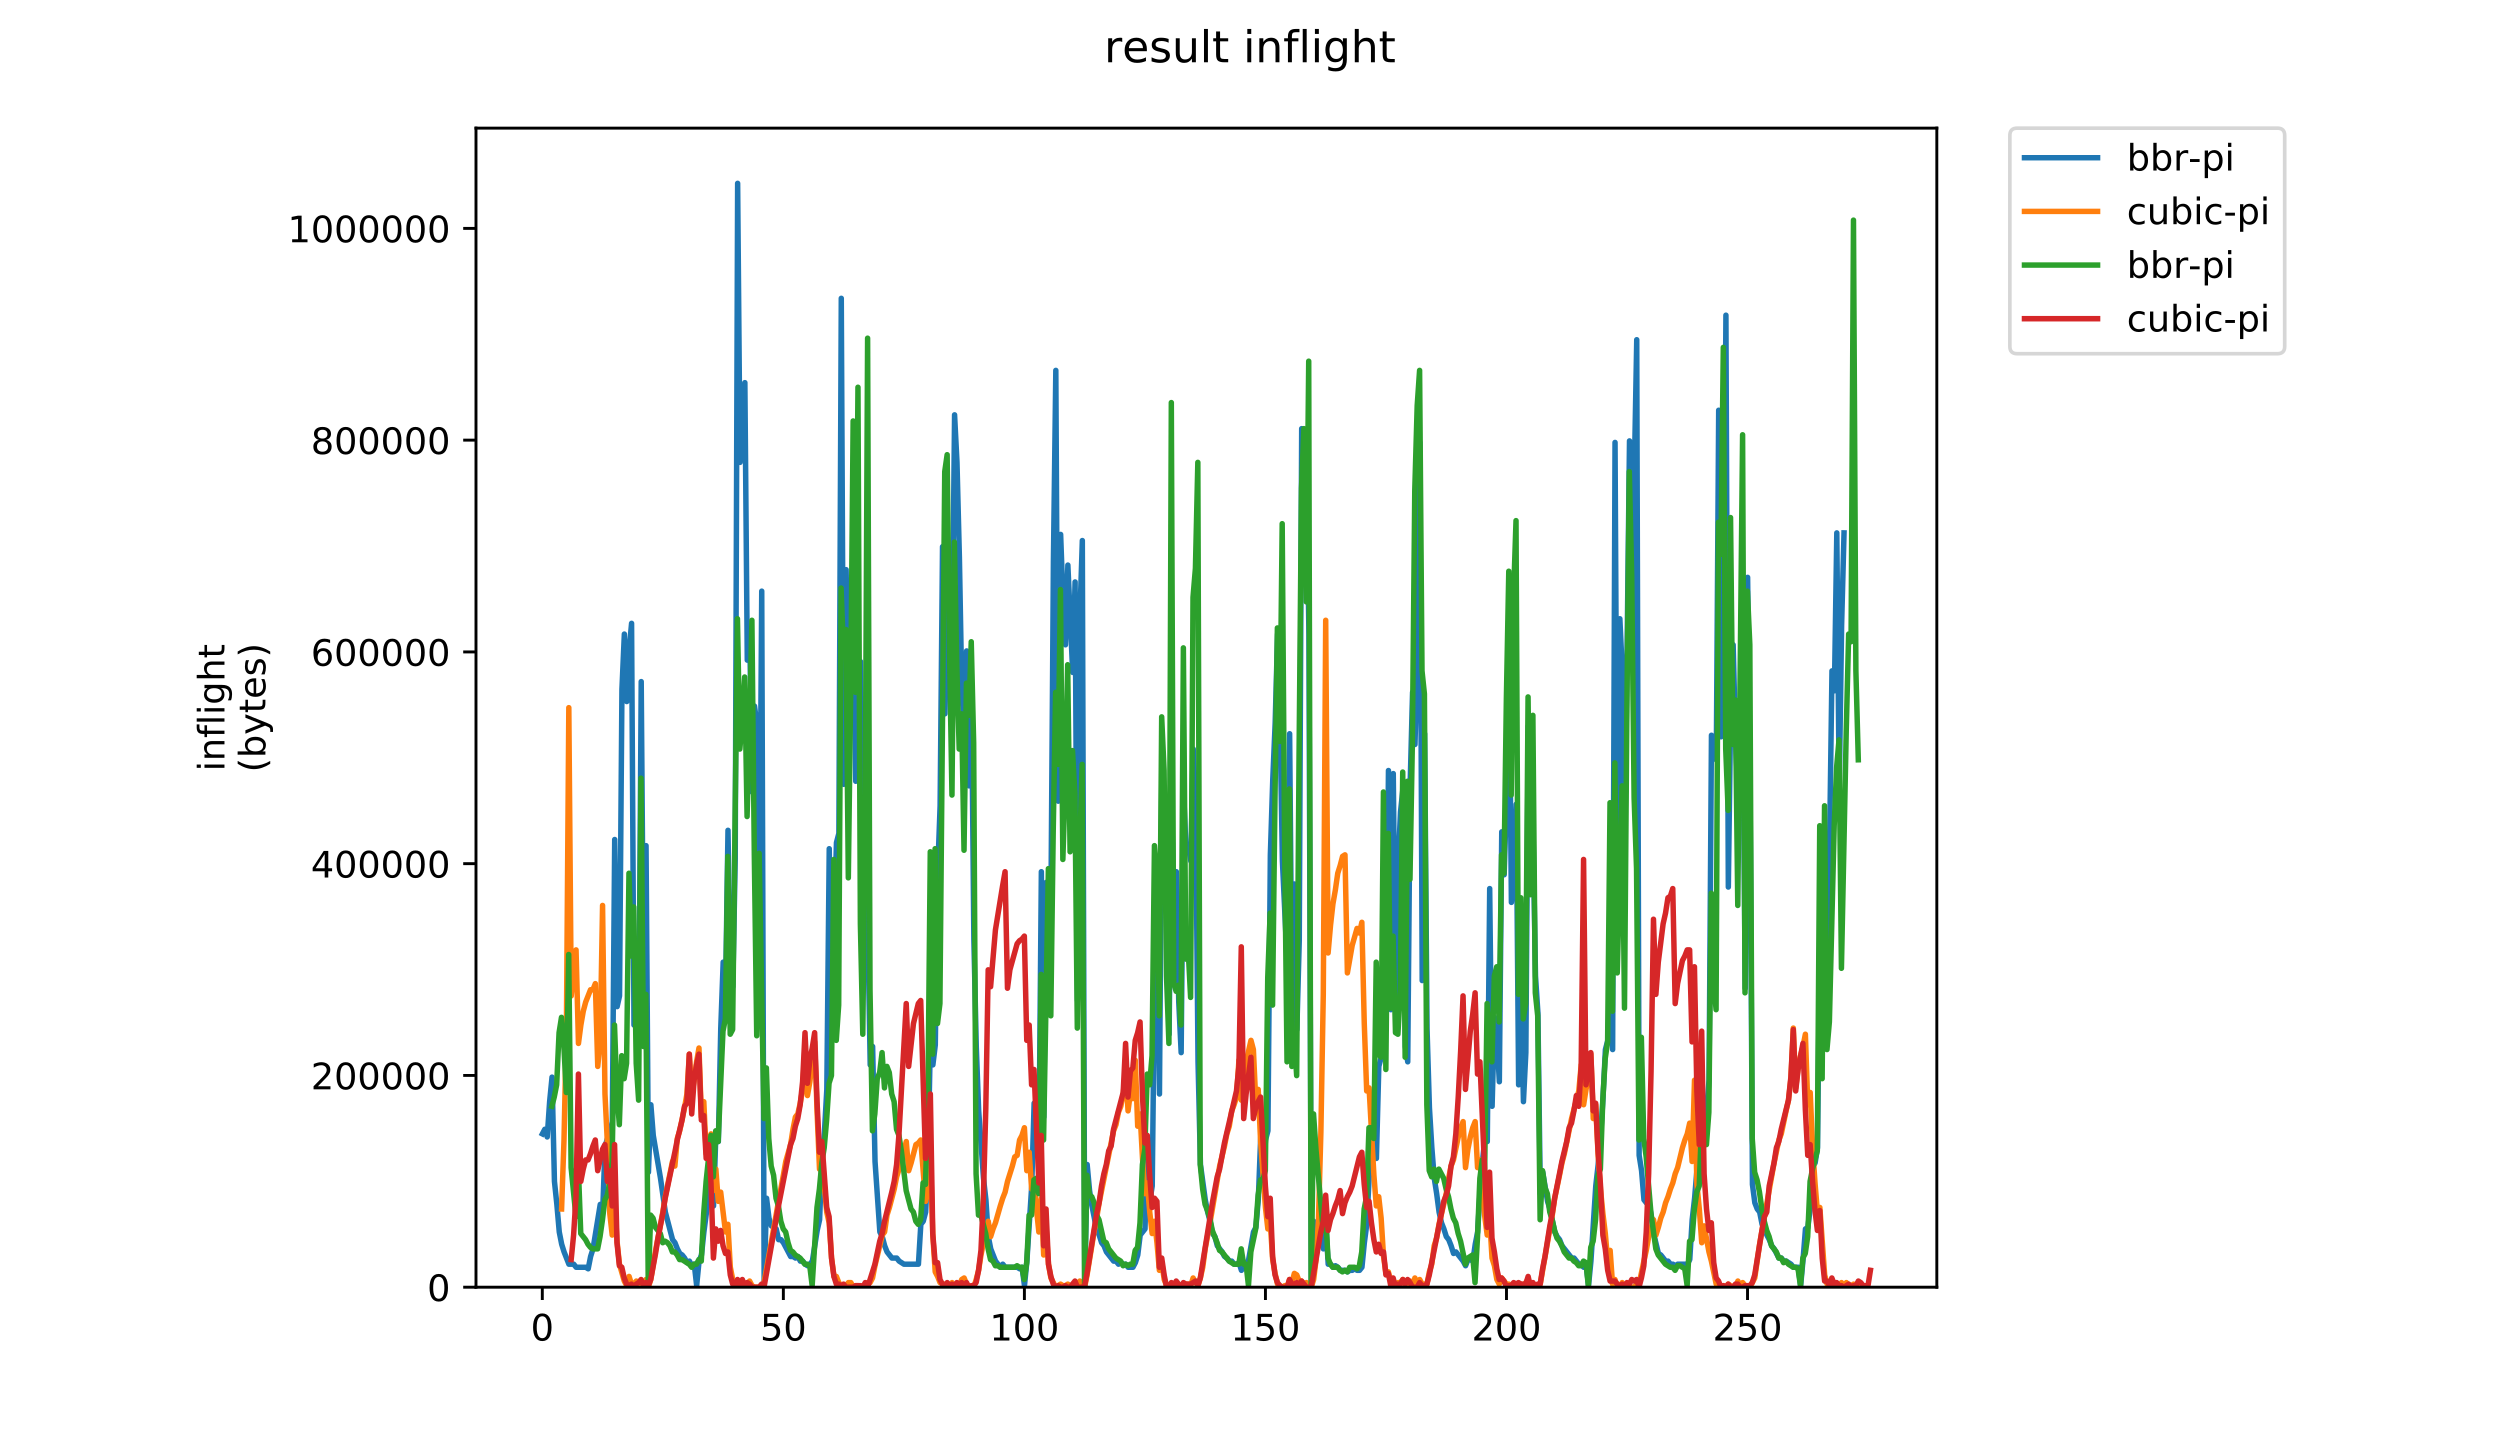 <?xml version="1.0" encoding="utf-8" standalone="no"?>
<!DOCTYPE svg PUBLIC "-//W3C//DTD SVG 1.1//EN"
  "http://www.w3.org/Graphics/SVG/1.1/DTD/svg11.dtd">
<!-- Created with matplotlib (https://matplotlib.org/) -->
<svg height="396pt" version="1.1" viewBox="0 0 684 396" width="684pt" xmlns="http://www.w3.org/2000/svg" xmlns:xlink="http://www.w3.org/1999/xlink">
 <defs>
  <style type="text/css">
*{stroke-linecap:butt;stroke-linejoin:round;}
  </style>
 </defs>
 <g id="figure_1">
  <g id="patch_1">
   <path d="M 0 396 
L 684 396 
L 684 0 
L 0 0 
z
" style="fill:#ffffff;"/>
  </g>
  <g id="axes_1">
   <g id="patch_2">
    <path d="M 130.23 352.174 
L 529.913 352.174 
L 529.913 35.062 
L 130.23 35.062 
z
" style="fill:#ffffff;"/>
   </g>
   <g id="matplotlib.axis_1">
    <g id="xtick_1">
     <g id="line2d_1">
      <defs>
       <path d="M 0 0 
L 0 3.5 
" id="m7aba6e495c" style="stroke:#000000;stroke-width:0.8;"/>
      </defs>
      <g>
       <use style="stroke:#000000;stroke-width:0.8;" x="148.375" xlink:href="#m7aba6e495c" y="352.174"/>
      </g>
     </g>
     <g id="text_1">
      <!-- 0 -->
      <defs>
       <path d="M 31.781 66.406 
Q 24.172 66.406 20.328 58.906 
Q 16.5 51.422 16.5 36.375 
Q 16.5 21.391 20.328 13.891 
Q 24.172 6.391 31.781 6.391 
Q 39.453 6.391 43.281 13.891 
Q 47.125 21.391 47.125 36.375 
Q 47.125 51.422 43.281 58.906 
Q 39.453 66.406 31.781 66.406 
z
M 31.781 74.219 
Q 44.047 74.219 50.516 64.516 
Q 56.984 54.828 56.984 36.375 
Q 56.984 17.969 50.516 8.266 
Q 44.047 -1.422 31.781 -1.422 
Q 19.531 -1.422 13.062 8.266 
Q 6.594 17.969 6.594 36.375 
Q 6.594 54.828 13.062 64.516 
Q 19.531 74.219 31.781 74.219 
z
" id="DejaVuSans-48"/>
      </defs>
      <g transform="translate(145.194 366.773)scale(0.1 -0.1)">
       <use xlink:href="#DejaVuSans-48"/>
      </g>
     </g>
    </g>
    <g id="xtick_2">
     <g id="line2d_2">
      <g>
       <use style="stroke:#000000;stroke-width:0.8;" x="214.325" xlink:href="#m7aba6e495c" y="352.174"/>
      </g>
     </g>
     <g id="text_2">
      <!-- 50 -->
      <defs>
       <path d="M 10.797 72.906 
L 49.516 72.906 
L 49.516 64.594 
L 19.828 64.594 
L 19.828 46.734 
Q 21.969 47.469 24.109 47.828 
Q 26.266 48.188 28.422 48.188 
Q 40.625 48.188 47.75 41.5 
Q 54.891 34.812 54.891 23.391 
Q 54.891 11.625 47.562 5.094 
Q 40.234 -1.422 26.906 -1.422 
Q 22.312 -1.422 17.547 -0.641 
Q 12.797 0.141 7.719 1.703 
L 7.719 11.625 
Q 12.109 9.234 16.797 8.062 
Q 21.484 6.891 26.703 6.891 
Q 35.156 6.891 40.078 11.328 
Q 45.016 15.766 45.016 23.391 
Q 45.016 31 40.078 35.438 
Q 35.156 39.891 26.703 39.891 
Q 22.75 39.891 18.812 39.016 
Q 14.891 38.141 10.797 36.281 
z
" id="DejaVuSans-53"/>
      </defs>
      <g transform="translate(207.962 366.773)scale(0.1 -0.1)">
       <use xlink:href="#DejaVuSans-53"/>
       <use x="63.623" xlink:href="#DejaVuSans-48"/>
      </g>
     </g>
    </g>
    <g id="xtick_3">
     <g id="line2d_3">
      <g>
       <use style="stroke:#000000;stroke-width:0.8;" x="280.275" xlink:href="#m7aba6e495c" y="352.174"/>
      </g>
     </g>
     <g id="text_3">
      <!-- 100 -->
      <defs>
       <path d="M 12.406 8.297 
L 28.516 8.297 
L 28.516 63.922 
L 10.984 60.406 
L 10.984 69.391 
L 28.422 72.906 
L 38.281 72.906 
L 38.281 8.297 
L 54.391 8.297 
L 54.391 0 
L 12.406 0 
z
" id="DejaVuSans-49"/>
      </defs>
      <g transform="translate(270.731 366.773)scale(0.1 -0.1)">
       <use xlink:href="#DejaVuSans-49"/>
       <use x="63.623" xlink:href="#DejaVuSans-48"/>
       <use x="127.246" xlink:href="#DejaVuSans-48"/>
      </g>
     </g>
    </g>
    <g id="xtick_4">
     <g id="line2d_4">
      <g>
       <use style="stroke:#000000;stroke-width:0.8;" x="346.225" xlink:href="#m7aba6e495c" y="352.174"/>
      </g>
     </g>
     <g id="text_4">
      <!-- 150 -->
      <g transform="translate(336.681 366.773)scale(0.1 -0.1)">
       <use xlink:href="#DejaVuSans-49"/>
       <use x="63.623" xlink:href="#DejaVuSans-53"/>
       <use x="127.246" xlink:href="#DejaVuSans-48"/>
      </g>
     </g>
    </g>
    <g id="xtick_5">
     <g id="line2d_5">
      <g>
       <use style="stroke:#000000;stroke-width:0.8;" x="412.174" xlink:href="#m7aba6e495c" y="352.174"/>
      </g>
     </g>
     <g id="text_5">
      <!-- 200 -->
      <defs>
       <path d="M 19.188 8.297 
L 53.609 8.297 
L 53.609 0 
L 7.328 0 
L 7.328 8.297 
Q 12.938 14.109 22.625 23.891 
Q 32.328 33.688 34.812 36.531 
Q 39.547 41.844 41.422 45.531 
Q 43.312 49.219 43.312 52.781 
Q 43.312 58.594 39.234 62.25 
Q 35.156 65.922 28.609 65.922 
Q 23.969 65.922 18.812 64.312 
Q 13.672 62.703 7.812 59.422 
L 7.812 69.391 
Q 13.766 71.781 18.938 73 
Q 24.125 74.219 28.422 74.219 
Q 39.75 74.219 46.484 68.547 
Q 53.219 62.891 53.219 53.422 
Q 53.219 48.922 51.531 44.891 
Q 49.859 40.875 45.406 35.406 
Q 44.188 33.984 37.641 27.219 
Q 31.109 20.453 19.188 8.297 
z
" id="DejaVuSans-50"/>
      </defs>
      <g transform="translate(402.631 366.773)scale(0.1 -0.1)">
       <use xlink:href="#DejaVuSans-50"/>
       <use x="63.623" xlink:href="#DejaVuSans-48"/>
       <use x="127.246" xlink:href="#DejaVuSans-48"/>
      </g>
     </g>
    </g>
    <g id="xtick_6">
     <g id="line2d_6">
      <g>
       <use style="stroke:#000000;stroke-width:0.8;" x="478.124" xlink:href="#m7aba6e495c" y="352.174"/>
      </g>
     </g>
     <g id="text_6">
      <!-- 250 -->
      <g transform="translate(468.581 366.773)scale(0.1 -0.1)">
       <use xlink:href="#DejaVuSans-50"/>
       <use x="63.623" xlink:href="#DejaVuSans-53"/>
       <use x="127.246" xlink:href="#DejaVuSans-48"/>
      </g>
     </g>
    </g>
   </g>
   <g id="matplotlib.axis_2">
    <g id="ytick_1">
     <g id="line2d_7">
      <defs>
       <path d="M 0 0 
L -3.5 0 
" id="m73956f64a8" style="stroke:#000000;stroke-width:0.8;"/>
      </defs>
      <g>
       <use style="stroke:#000000;stroke-width:0.8;" x="130.23" xlink:href="#m73956f64a8" y="352.174"/>
      </g>
     </g>
     <g id="text_7">
      <!-- 0 -->
      <g transform="translate(116.868 355.973)scale(0.1 -0.1)">
       <use xlink:href="#DejaVuSans-48"/>
      </g>
     </g>
    </g>
    <g id="ytick_2">
     <g id="line2d_8">
      <g>
       <use style="stroke:#000000;stroke-width:0.8;" x="130.23" xlink:href="#m73956f64a8" y="294.238"/>
      </g>
     </g>
     <g id="text_8">
      <!-- 200000 -->
      <g transform="translate(85.055 298.037)scale(0.1 -0.1)">
       <use xlink:href="#DejaVuSans-50"/>
       <use x="63.623" xlink:href="#DejaVuSans-48"/>
       <use x="127.246" xlink:href="#DejaVuSans-48"/>
       <use x="190.869" xlink:href="#DejaVuSans-48"/>
       <use x="254.492" xlink:href="#DejaVuSans-48"/>
       <use x="318.115" xlink:href="#DejaVuSans-48"/>
      </g>
     </g>
    </g>
    <g id="ytick_3">
     <g id="line2d_9">
      <g>
       <use style="stroke:#000000;stroke-width:0.8;" x="130.23" xlink:href="#m73956f64a8" y="236.301"/>
      </g>
     </g>
     <g id="text_9">
      <!-- 400000 -->
      <defs>
       <path d="M 37.797 64.312 
L 12.891 25.391 
L 37.797 25.391 
z
M 35.203 72.906 
L 47.609 72.906 
L 47.609 25.391 
L 58.016 25.391 
L 58.016 17.188 
L 47.609 17.188 
L 47.609 0 
L 37.797 0 
L 37.797 17.188 
L 4.891 17.188 
L 4.891 26.703 
z
" id="DejaVuSans-52"/>
      </defs>
      <g transform="translate(85.055 240.1)scale(0.1 -0.1)">
       <use xlink:href="#DejaVuSans-52"/>
       <use x="63.623" xlink:href="#DejaVuSans-48"/>
       <use x="127.246" xlink:href="#DejaVuSans-48"/>
       <use x="190.869" xlink:href="#DejaVuSans-48"/>
       <use x="254.492" xlink:href="#DejaVuSans-48"/>
       <use x="318.115" xlink:href="#DejaVuSans-48"/>
      </g>
     </g>
    </g>
    <g id="ytick_4">
     <g id="line2d_10">
      <g>
       <use style="stroke:#000000;stroke-width:0.8;" x="130.23" xlink:href="#m73956f64a8" y="178.365"/>
      </g>
     </g>
     <g id="text_10">
      <!-- 600000 -->
      <defs>
       <path d="M 33.016 40.375 
Q 26.375 40.375 22.484 35.828 
Q 18.609 31.297 18.609 23.391 
Q 18.609 15.531 22.484 10.953 
Q 26.375 6.391 33.016 6.391 
Q 39.656 6.391 43.531 10.953 
Q 47.406 15.531 47.406 23.391 
Q 47.406 31.297 43.531 35.828 
Q 39.656 40.375 33.016 40.375 
z
M 52.594 71.297 
L 52.594 62.312 
Q 48.875 64.062 45.094 64.984 
Q 41.312 65.922 37.594 65.922 
Q 27.828 65.922 22.672 59.328 
Q 17.531 52.734 16.797 39.406 
Q 19.672 43.656 24.016 45.922 
Q 28.375 48.188 33.594 48.188 
Q 44.578 48.188 50.953 41.516 
Q 57.328 34.859 57.328 23.391 
Q 57.328 12.156 50.688 5.359 
Q 44.047 -1.422 33.016 -1.422 
Q 20.359 -1.422 13.672 8.266 
Q 6.984 17.969 6.984 36.375 
Q 6.984 53.656 15.188 63.938 
Q 23.391 74.219 37.203 74.219 
Q 40.922 74.219 44.703 73.484 
Q 48.484 72.75 52.594 71.297 
z
" id="DejaVuSans-54"/>
      </defs>
      <g transform="translate(85.055 182.164)scale(0.1 -0.1)">
       <use xlink:href="#DejaVuSans-54"/>
       <use x="63.623" xlink:href="#DejaVuSans-48"/>
       <use x="127.246" xlink:href="#DejaVuSans-48"/>
       <use x="190.869" xlink:href="#DejaVuSans-48"/>
       <use x="254.492" xlink:href="#DejaVuSans-48"/>
       <use x="318.115" xlink:href="#DejaVuSans-48"/>
      </g>
     </g>
    </g>
    <g id="ytick_5">
     <g id="line2d_11">
      <g>
       <use style="stroke:#000000;stroke-width:0.8;" x="130.23" xlink:href="#m73956f64a8" y="120.428"/>
      </g>
     </g>
     <g id="text_11">
      <!-- 800000 -->
      <defs>
       <path d="M 31.781 34.625 
Q 24.75 34.625 20.719 30.859 
Q 16.703 27.094 16.703 20.516 
Q 16.703 13.922 20.719 10.156 
Q 24.75 6.391 31.781 6.391 
Q 38.812 6.391 42.859 10.172 
Q 46.922 13.969 46.922 20.516 
Q 46.922 27.094 42.891 30.859 
Q 38.875 34.625 31.781 34.625 
z
M 21.922 38.812 
Q 15.578 40.375 12.031 44.719 
Q 8.5 49.078 8.5 55.328 
Q 8.5 64.062 14.719 69.141 
Q 20.953 74.219 31.781 74.219 
Q 42.672 74.219 48.875 69.141 
Q 55.078 64.062 55.078 55.328 
Q 55.078 49.078 51.531 44.719 
Q 48 40.375 41.703 38.812 
Q 48.828 37.156 52.797 32.312 
Q 56.781 27.484 56.781 20.516 
Q 56.781 9.906 50.312 4.234 
Q 43.844 -1.422 31.781 -1.422 
Q 19.734 -1.422 13.25 4.234 
Q 6.781 9.906 6.781 20.516 
Q 6.781 27.484 10.781 32.312 
Q 14.797 37.156 21.922 38.812 
z
M 18.312 54.391 
Q 18.312 48.734 21.844 45.562 
Q 25.391 42.391 31.781 42.391 
Q 38.141 42.391 41.719 45.562 
Q 45.312 48.734 45.312 54.391 
Q 45.312 60.062 41.719 63.234 
Q 38.141 66.406 31.781 66.406 
Q 25.391 66.406 21.844 63.234 
Q 18.312 60.062 18.312 54.391 
z
" id="DejaVuSans-56"/>
      </defs>
      <g transform="translate(85.055 124.228)scale(0.1 -0.1)">
       <use xlink:href="#DejaVuSans-56"/>
       <use x="63.623" xlink:href="#DejaVuSans-48"/>
       <use x="127.246" xlink:href="#DejaVuSans-48"/>
       <use x="190.869" xlink:href="#DejaVuSans-48"/>
       <use x="254.492" xlink:href="#DejaVuSans-48"/>
       <use x="318.115" xlink:href="#DejaVuSans-48"/>
      </g>
     </g>
    </g>
    <g id="ytick_6">
     <g id="line2d_12">
      <g>
       <use style="stroke:#000000;stroke-width:0.8;" x="130.23" xlink:href="#m73956f64a8" y="62.492"/>
      </g>
     </g>
     <g id="text_12">
      <!-- 1000000 -->
      <g transform="translate(78.693 66.291)scale(0.1 -0.1)">
       <use xlink:href="#DejaVuSans-49"/>
       <use x="63.623" xlink:href="#DejaVuSans-48"/>
       <use x="127.246" xlink:href="#DejaVuSans-48"/>
       <use x="190.869" xlink:href="#DejaVuSans-48"/>
       <use x="254.492" xlink:href="#DejaVuSans-48"/>
       <use x="318.115" xlink:href="#DejaVuSans-48"/>
       <use x="381.738" xlink:href="#DejaVuSans-48"/>
      </g>
     </g>
    </g>
    <g id="text_13">
     <!-- inflight -->
     <defs>
      <path d="M 9.422 54.688 
L 18.406 54.688 
L 18.406 0 
L 9.422 0 
z
M 9.422 75.984 
L 18.406 75.984 
L 18.406 64.594 
L 9.422 64.594 
z
" id="DejaVuSans-105"/>
      <path d="M 54.891 33.016 
L 54.891 0 
L 45.906 0 
L 45.906 32.719 
Q 45.906 40.484 42.875 44.328 
Q 39.844 48.188 33.797 48.188 
Q 26.516 48.188 22.312 43.547 
Q 18.109 38.922 18.109 30.906 
L 18.109 0 
L 9.078 0 
L 9.078 54.688 
L 18.109 54.688 
L 18.109 46.188 
Q 21.344 51.125 25.703 53.562 
Q 30.078 56 35.797 56 
Q 45.219 56 50.047 50.172 
Q 54.891 44.344 54.891 33.016 
z
" id="DejaVuSans-110"/>
      <path d="M 37.109 75.984 
L 37.109 68.5 
L 28.516 68.5 
Q 23.688 68.5 21.797 66.547 
Q 19.922 64.594 19.922 59.516 
L 19.922 54.688 
L 34.719 54.688 
L 34.719 47.703 
L 19.922 47.703 
L 19.922 0 
L 10.891 0 
L 10.891 47.703 
L 2.297 47.703 
L 2.297 54.688 
L 10.891 54.688 
L 10.891 58.5 
Q 10.891 67.625 15.141 71.797 
Q 19.391 75.984 28.609 75.984 
z
" id="DejaVuSans-102"/>
      <path d="M 9.422 75.984 
L 18.406 75.984 
L 18.406 0 
L 9.422 0 
z
" id="DejaVuSans-108"/>
      <path d="M 45.406 27.984 
Q 45.406 37.75 41.375 43.109 
Q 37.359 48.484 30.078 48.484 
Q 22.859 48.484 18.828 43.109 
Q 14.797 37.75 14.797 27.984 
Q 14.797 18.266 18.828 12.891 
Q 22.859 7.516 30.078 7.516 
Q 37.359 7.516 41.375 12.891 
Q 45.406 18.266 45.406 27.984 
z
M 54.391 6.781 
Q 54.391 -7.172 48.188 -13.984 
Q 42 -20.797 29.203 -20.797 
Q 24.469 -20.797 20.266 -20.094 
Q 16.062 -19.391 12.109 -17.922 
L 12.109 -9.188 
Q 16.062 -11.328 19.922 -12.344 
Q 23.781 -13.375 27.781 -13.375 
Q 36.625 -13.375 41.016 -8.766 
Q 45.406 -4.156 45.406 5.172 
L 45.406 9.625 
Q 42.625 4.781 38.281 2.391 
Q 33.938 0 27.875 0 
Q 17.828 0 11.672 7.656 
Q 5.516 15.328 5.516 27.984 
Q 5.516 40.672 11.672 48.328 
Q 17.828 56 27.875 56 
Q 33.938 56 38.281 53.609 
Q 42.625 51.219 45.406 46.391 
L 45.406 54.688 
L 54.391 54.688 
z
" id="DejaVuSans-103"/>
      <path d="M 54.891 33.016 
L 54.891 0 
L 45.906 0 
L 45.906 32.719 
Q 45.906 40.484 42.875 44.328 
Q 39.844 48.188 33.797 48.188 
Q 26.516 48.188 22.312 43.547 
Q 18.109 38.922 18.109 30.906 
L 18.109 0 
L 9.078 0 
L 9.078 75.984 
L 18.109 75.984 
L 18.109 46.188 
Q 21.344 51.125 25.703 53.562 
Q 30.078 56 35.797 56 
Q 45.219 56 50.047 50.172 
Q 54.891 44.344 54.891 33.016 
z
" id="DejaVuSans-104"/>
      <path d="M 18.312 70.219 
L 18.312 54.688 
L 36.812 54.688 
L 36.812 47.703 
L 18.312 47.703 
L 18.312 18.016 
Q 18.312 11.328 20.141 9.422 
Q 21.969 7.516 27.594 7.516 
L 36.812 7.516 
L 36.812 0 
L 27.594 0 
Q 17.188 0 13.234 3.875 
Q 9.281 7.766 9.281 18.016 
L 9.281 47.703 
L 2.688 47.703 
L 2.688 54.688 
L 9.281 54.688 
L 9.281 70.219 
z
" id="DejaVuSans-116"/>
     </defs>
     <g transform="translate(61.415 211.018)rotate(-90)scale(0.1 -0.1)">
      <use xlink:href="#DejaVuSans-105"/>
      <use x="27.783" xlink:href="#DejaVuSans-110"/>
      <use x="91.162" xlink:href="#DejaVuSans-102"/>
      <use x="126.367" xlink:href="#DejaVuSans-108"/>
      <use x="154.15" xlink:href="#DejaVuSans-105"/>
      <use x="181.934" xlink:href="#DejaVuSans-103"/>
      <use x="245.41" xlink:href="#DejaVuSans-104"/>
      <use x="308.789" xlink:href="#DejaVuSans-116"/>
     </g>
     <!-- (bytes) -->
     <defs>
      <path d="M 31 75.875 
Q 24.469 64.656 21.281 53.656 
Q 18.109 42.672 18.109 31.391 
Q 18.109 20.125 21.312 9.062 
Q 24.516 -2 31 -13.188 
L 23.188 -13.188 
Q 15.875 -1.703 12.234 9.375 
Q 8.594 20.453 8.594 31.391 
Q 8.594 42.281 12.203 53.312 
Q 15.828 64.359 23.188 75.875 
z
" id="DejaVuSans-40"/>
      <path d="M 48.688 27.297 
Q 48.688 37.203 44.609 42.844 
Q 40.531 48.484 33.406 48.484 
Q 26.266 48.484 22.188 42.844 
Q 18.109 37.203 18.109 27.297 
Q 18.109 17.391 22.188 11.75 
Q 26.266 6.109 33.406 6.109 
Q 40.531 6.109 44.609 11.75 
Q 48.688 17.391 48.688 27.297 
z
M 18.109 46.391 
Q 20.953 51.266 25.266 53.625 
Q 29.594 56 35.594 56 
Q 45.562 56 51.781 48.094 
Q 58.016 40.188 58.016 27.297 
Q 58.016 14.406 51.781 6.484 
Q 45.562 -1.422 35.594 -1.422 
Q 29.594 -1.422 25.266 0.953 
Q 20.953 3.328 18.109 8.203 
L 18.109 0 
L 9.078 0 
L 9.078 75.984 
L 18.109 75.984 
z
" id="DejaVuSans-98"/>
      <path d="M 32.172 -5.078 
Q 28.375 -14.844 24.75 -17.812 
Q 21.141 -20.797 15.094 -20.797 
L 7.906 -20.797 
L 7.906 -13.281 
L 13.188 -13.281 
Q 16.891 -13.281 18.938 -11.516 
Q 21 -9.766 23.484 -3.219 
L 25.094 0.875 
L 2.984 54.688 
L 12.5 54.688 
L 29.594 11.922 
L 46.688 54.688 
L 56.203 54.688 
z
" id="DejaVuSans-121"/>
      <path d="M 56.203 29.594 
L 56.203 25.203 
L 14.891 25.203 
Q 15.484 15.922 20.484 11.062 
Q 25.484 6.203 34.422 6.203 
Q 39.594 6.203 44.453 7.469 
Q 49.312 8.734 54.109 11.281 
L 54.109 2.781 
Q 49.266 0.734 44.188 -0.344 
Q 39.109 -1.422 33.891 -1.422 
Q 20.797 -1.422 13.156 6.188 
Q 5.516 13.812 5.516 26.812 
Q 5.516 40.234 12.766 48.109 
Q 20.016 56 32.328 56 
Q 43.359 56 49.781 48.891 
Q 56.203 41.797 56.203 29.594 
z
M 47.219 32.234 
Q 47.125 39.594 43.094 43.984 
Q 39.062 48.391 32.422 48.391 
Q 24.906 48.391 20.391 44.141 
Q 15.875 39.891 15.188 32.172 
z
" id="DejaVuSans-101"/>
      <path d="M 44.281 53.078 
L 44.281 44.578 
Q 40.484 46.531 36.375 47.5 
Q 32.281 48.484 27.875 48.484 
Q 21.188 48.484 17.844 46.438 
Q 14.5 44.391 14.5 40.281 
Q 14.5 37.156 16.891 35.375 
Q 19.281 33.594 26.516 31.984 
L 29.594 31.297 
Q 39.156 29.25 43.188 25.516 
Q 47.219 21.781 47.219 15.094 
Q 47.219 7.469 41.188 3.016 
Q 35.156 -1.422 24.609 -1.422 
Q 20.219 -1.422 15.453 -0.562 
Q 10.688 0.297 5.422 2 
L 5.422 11.281 
Q 10.406 8.688 15.234 7.391 
Q 20.062 6.109 24.812 6.109 
Q 31.156 6.109 34.562 8.281 
Q 37.984 10.453 37.984 14.406 
Q 37.984 18.062 35.516 20.016 
Q 33.062 21.969 24.703 23.781 
L 21.578 24.516 
Q 13.234 26.266 9.516 29.906 
Q 5.812 33.547 5.812 39.891 
Q 5.812 47.609 11.281 51.797 
Q 16.75 56 26.812 56 
Q 31.781 56 36.172 55.266 
Q 40.578 54.547 44.281 53.078 
z
" id="DejaVuSans-115"/>
      <path d="M 8.016 75.875 
L 15.828 75.875 
Q 23.141 64.359 26.781 53.312 
Q 30.422 42.281 30.422 31.391 
Q 30.422 20.453 26.781 9.375 
Q 23.141 -1.703 15.828 -13.188 
L 8.016 -13.188 
Q 14.5 -2 17.703 9.062 
Q 20.906 20.125 20.906 31.391 
Q 20.906 42.672 17.703 53.656 
Q 14.5 64.656 8.016 75.875 
z
" id="DejaVuSans-41"/>
     </defs>
     <g transform="translate(72.613 211.295)rotate(-90)scale(0.1 -0.1)">
      <use xlink:href="#DejaVuSans-40"/>
      <use x="39.014" xlink:href="#DejaVuSans-98"/>
      <use x="102.49" xlink:href="#DejaVuSans-121"/>
      <use x="161.67" xlink:href="#DejaVuSans-116"/>
      <use x="200.879" xlink:href="#DejaVuSans-101"/>
      <use x="262.402" xlink:href="#DejaVuSans-115"/>
      <use x="314.502" xlink:href="#DejaVuSans-41"/>
     </g>
    </g>
   </g>
   <g id="line2d_13">
    <path clip-path="url(#pdad2c78f77)" d="M 148.398 310.228 
L 149.057 308.97 
L 149.717 311.067 
L 150.376 301.42 
L 151.036 294.708 
L 151.695 323.231 
L 152.355 329.523 
L 153.014 337.074 
L 153.674 340.429 
L 154.333 342.527 
L 155.652 345.882 
L 156.971 345.882 
L 157.631 346.721 
L 160.269 346.721 
L 160.928 347.141 
L 161.588 343.785 
L 162.247 341.688 
L 164.226 329.523 
L 164.885 331.621 
L 165.545 313.584 
L 166.204 311.487 
L 166.864 310.228 
L 167.523 306.873 
L 168.183 229.692 
L 168.842 275.413 
L 169.502 272.477 
L 170.161 188.585 
L 170.821 173.484 
L 171.48 191.94 
L 172.139 177.679 
L 172.799 170.548 
L 173.458 280.447 
L 174.118 263.249 
L 174.777 284.641 
L 175.437 186.488 
L 176.096 270.799 
L 176.756 231.37 
L 177.415 320.715 
L 178.075 302.258 
L 178.734 310.648 
L 180.713 322.393 
L 182.032 331.621 
L 184.01 339.171 
L 184.67 340.01 
L 185.329 341.688 
L 185.989 342.946 
L 186.648 343.366 
L 187.308 344.204 
L 187.967 345.463 
L 188.627 345.043 
L 189.286 346.302 
L 189.946 345.882 
L 190.605 351.755 
L 191.265 345.043 
L 191.924 343.366 
L 192.584 337.074 
L 193.243 332.04 
L 194.562 315.681 
L 195.222 329.943 
L 195.881 309.809 
L 196.541 312.325 
L 197.2 281.285 
L 197.86 263.249 
L 198.519 270.799 
L 199.179 227.175 
L 199.838 268.702 
L 200.498 269.96 
L 201.157 235.145 
L 201.817 50.163 
L 202.476 126.505 
L 203.795 104.693 
L 204.455 180.615 
L 205.114 172.226 
L 205.774 216.689 
L 206.433 193.199 
L 207.093 198.232 
L 207.752 254.44 
L 208.412 161.739 
L 209.071 351.755 
L 209.731 327.845 
L 210.39 333.298 
L 211.05 335.396 
L 212.369 336.235 
L 213.028 339.171 
L 213.688 339.171 
L 214.347 340.01 
L 216.326 343.785 
L 216.985 343.785 
L 217.645 344.204 
L 218.304 343.785 
L 218.964 345.043 
L 219.623 345.043 
L 220.283 345.882 
L 220.942 346.302 
L 221.602 345.882 
L 222.261 345.043 
L 223.58 336.654 
L 224.24 333.718 
L 224.899 316.94 
L 225.559 309.809 
L 226.218 298.064 
L 226.878 232.209 
L 227.537 277.93 
L 228.856 230.531 
L 229.516 228.014 
L 230.175 81.623 
L 230.835 214.591 
L 231.494 155.867 
L 232.154 195.296 
L 232.813 180.196 
L 233.473 172.645 
L 234.132 213.752 
L 234.792 192.36 
L 235.451 181.035 
L 236.111 267.443 
L 236.77 215.85 
L 238.089 291.352 
L 238.749 286.319 
L 239.408 317.778 
L 240.727 337.074 
L 241.387 338.332 
L 242.046 340.849 
L 242.706 342.527 
L 244.025 344.204 
L 245.344 344.204 
L 246.003 345.043 
L 247.322 345.882 
L 251.279 345.882 
L 251.939 334.976 
L 252.598 334.137 
L 253.258 331.621 
L 253.917 316.94 
L 254.577 282.963 
L 255.236 291.352 
L 255.896 285.9 
L 256.555 238.501 
L 257.215 220.464 
L 257.874 149.575 
L 258.534 195.296 
L 259.193 165.095 
L 259.853 180.615 
L 260.512 177.679 
L 261.172 113.501 
L 261.831 126.505 
L 262.491 152.511 
L 263.15 189.004 
L 263.81 199.071 
L 264.469 178.098 
L 265.129 215.011 
L 265.788 187.746 
L 266.448 256.957 
L 267.107 286.319 
L 267.767 303.936 
L 269.086 322.393 
L 269.745 328.265 
L 270.405 338.332 
L 271.064 341.688 
L 272.383 345.043 
L 273.702 346.721 
L 274.362 345.882 
L 275.021 346.721 
L 278.319 346.721 
L 278.978 347.141 
L 279.638 346.721 
L 280.297 351.755 
L 280.957 345.043 
L 282.276 324.49 
L 282.935 301.839 
L 283.595 313.164 
L 284.254 314.003 
L 284.914 238.501 
L 285.573 305.614 
L 286.233 241.437 
L 286.892 266.604 
L 287.552 244.792 
L 288.211 153.77 
L 288.871 101.337 
L 289.53 219.205 
L 290.19 146.219 
L 290.849 164.256 
L 291.509 176.42 
L 292.168 154.609 
L 293.487 183.971 
L 294.147 159.223 
L 294.806 273.735 
L 295.466 168.451 
L 296.125 147.897 
L 296.785 351.755 
L 297.444 318.617 
L 298.104 325.748 
L 298.763 329.943 
L 300.082 336.654 
L 300.742 337.913 
L 301.401 340.01 
L 302.061 340.849 
L 302.72 342.527 
L 304.699 345.043 
L 305.358 345.043 
L 306.018 345.882 
L 306.677 345.463 
L 307.337 345.882 
L 307.996 345.882 
L 308.656 346.721 
L 309.975 346.721 
L 310.634 345.463 
L 311.294 343.366 
L 311.953 337.913 
L 313.272 336.235 
L 313.932 311.487 
L 314.591 328.684 
L 315.251 324.49 
L 315.91 265.346 
L 316.57 242.276 
L 317.229 299.322 
L 317.889 209.977 
L 318.548 220.883 
L 319.208 228.014 
L 319.867 282.963 
L 320.527 217.947 
L 321.186 251.504 
L 321.846 238.501 
L 322.505 274.155 
L 323.165 287.997 
L 323.824 216.269 
L 324.484 232.209 
L 325.143 231.789 
L 325.803 235.564 
L 326.462 204.944 
L 327.122 219.625 
L 327.781 290.514 
L 328.441 318.617 
L 329.76 328.265 
L 330.419 331.621 
L 331.079 334.137 
L 331.738 337.493 
L 332.398 338.332 
L 333.057 340.849 
L 334.376 342.527 
L 335.036 343.785 
L 335.695 344.204 
L 336.355 345.043 
L 337.014 345.043 
L 337.674 345.882 
L 338.333 345.882 
L 338.993 345.463 
L 339.652 347.56 
L 340.312 345.882 
L 340.971 345.882 
L 341.631 344.624 
L 342.95 337.074 
L 343.609 335.815 
L 344.269 328.265 
L 344.928 311.067 
L 345.588 320.295 
L 346.247 311.906 
L 346.907 309.389 
L 347.566 233.886 
L 348.226 213.333 
L 348.885 197.813 
L 349.545 173.484 
L 350.204 197.393 
L 350.864 235.564 
L 352.183 263.668 
L 352.842 200.749 
L 353.502 276.252 
L 354.161 241.856 
L 354.821 281.705 
L 355.48 257.376 
L 356.14 117.277 
L 356.799 132.797 
L 357.459 125.666 
L 358.118 173.484 
L 358.778 351.755 
L 359.437 334.137 
L 360.097 334.976 
L 360.756 337.074 
L 362.075 341.688 
L 362.735 334.557 
L 363.394 345.882 
L 364.054 345.882 
L 364.713 346.721 
L 365.373 346.302 
L 366.032 346.721 
L 366.692 347.56 
L 368.011 347.56 
L 368.67 347.98 
L 369.33 347.56 
L 369.989 347.56 
L 370.649 347.141 
L 371.308 347.56 
L 371.968 347.56 
L 372.627 346.721 
L 373.287 340.01 
L 373.946 334.976 
L 374.606 321.973 
L 375.265 319.037 
L 375.925 314.842 
L 376.584 316.94 
L 377.244 291.772 
L 377.903 289.255 
L 378.563 278.769 
L 379.222 281.705 
L 379.881 210.816 
L 380.541 276.252 
L 381.2 211.655 
L 381.86 275.832 
L 382.519 236.823 
L 383.179 222.142 
L 383.838 215.85 
L 384.498 286.319 
L 385.157 290.514 
L 385.817 214.591 
L 386.476 189.424 
L 387.136 203.685 
L 387.795 178.518 
L 388.455 121.052 
L 389.114 268.282 
L 389.774 200.749 
L 390.433 281.285 
L 391.093 303.097 
L 391.752 314.003 
L 392.412 322.393 
L 393.071 326.587 
L 393.731 331.621 
L 394.39 334.557 
L 395.05 336.235 
L 395.709 338.332 
L 396.369 339.171 
L 397.028 340.849 
L 397.688 342.946 
L 398.347 342.527 
L 400.326 345.043 
L 400.985 346.302 
L 401.645 344.624 
L 402.304 344.624 
L 402.964 345.043 
L 403.623 340.429 
L 404.283 337.074 
L 404.942 326.168 
L 405.602 317.778 
L 406.261 311.487 
L 406.921 312.325 
L 407.58 243.115 
L 408.24 302.678 
L 408.899 278.349 
L 409.559 283.802 
L 410.218 295.967 
L 410.878 227.595 
L 411.537 239.339 
L 412.197 217.528 
L 412.856 173.484 
L 413.516 246.89 
L 414.175 240.178 
L 414.835 220.044 
L 415.494 296.805 
L 416.154 271.218 
L 416.813 301.42 
L 417.473 287.997 
L 418.132 198.652 
L 418.792 207.461 
L 419.451 228.014 
L 420.111 267.024 
L 420.77 277.091 
L 421.43 326.587 
L 422.089 320.715 
L 423.408 328.684 
L 424.068 330.782 
L 425.387 337.074 
L 426.046 338.332 
L 426.706 339.171 
L 427.365 340.849 
L 430.003 344.204 
L 430.663 344.204 
L 431.982 345.882 
L 432.641 345.882 
L 433.301 346.721 
L 433.96 345.882 
L 434.62 351.755 
L 435.279 345.043 
L 436.598 324.49 
L 437.258 318.617 
L 437.917 311.067 
L 438.577 300.581 
L 439.236 287.158 
L 439.896 284.641 
L 440.555 268.282 
L 441.215 287.158 
L 441.874 121.052 
L 442.534 242.276 
L 443.193 169.29 
L 443.853 183.551 
L 444.512 235.145 
L 445.831 120.632 
L 446.491 173.904 
L 447.15 129.441 
L 447.81 92.948 
L 448.469 316.101 
L 449.129 320.295 
L 449.788 328.265 
L 450.448 329.104 
L 451.107 329.104 
L 451.767 332.46 
L 452.426 337.493 
L 453.745 342.946 
L 454.405 343.366 
L 455.724 345.043 
L 456.383 345.043 
L 457.043 345.882 
L 457.702 345.882 
L 458.362 346.302 
L 459.021 345.882 
L 461.659 345.882 
L 462.319 344.624 
L 462.978 333.718 
L 463.638 327.845 
L 464.297 319.876 
L 464.957 314.842 
L 465.616 318.617 
L 466.276 306.873 
L 466.935 303.517 
L 467.595 295.547 
L 468.254 201.169 
L 468.914 206.202 
L 469.573 207.88 
L 470.233 112.243 
L 470.892 201.588 
L 471.552 182.712 
L 472.211 86.237 
L 472.871 242.695 
L 473.53 192.779 
L 474.19 176.42 
L 474.849 202.427 
L 475.509 217.528 
L 476.168 204.524 
L 476.828 187.746 
L 477.487 270.379 
L 478.147 157.964 
L 478.806 213.752 
L 479.466 324.07 
L 480.125 329.104 
L 480.785 330.782 
L 481.444 331.621 
L 482.104 334.976 
L 482.763 336.235 
L 483.423 337.913 
L 484.082 339.171 
L 484.742 340.849 
L 485.401 341.688 
L 486.72 344.204 
L 487.38 344.204 
L 488.039 345.043 
L 488.699 345.043 
L 490.018 345.882 
L 490.677 346.721 
L 491.996 346.721 
L 492.656 351.755 
L 493.315 344.624 
L 493.975 336.235 
L 494.634 335.815 
L 495.294 330.362 
L 495.953 319.037 
L 496.613 318.198 
L 497.272 314.003 
L 497.932 253.601 
L 498.591 270.799 
L 499.251 262.829 
L 499.91 261.571 
L 500.57 230.95 
L 501.229 183.551 
L 501.889 189.004 
L 502.548 145.8 
L 503.208 216.269 
L 503.867 170.968 
L 504.527 145.8 
L 504.527 145.8 
" style="fill:none;stroke:#1f77b4;stroke-linecap:square;stroke-width:1.5;"/>
   </g>
   <g id="line2d_14">
    <path clip-path="url(#pdad2c78f77)" d="M 153.65 330.782 
L 154.309 311.906 
L 154.969 281.285 
L 155.628 193.618 
L 156.288 272.477 
L 156.947 265.346 
L 157.607 259.893 
L 158.266 285.48 
L 158.926 280.447 
L 159.585 276.671 
L 160.245 274.155 
L 161.564 270.799 
L 162.223 270.799 
L 162.883 269.121 
L 163.542 291.772 
L 164.202 285.061 
L 164.861 247.729 
L 165.521 299.322 
L 166.18 312.745 
L 166.84 332.04 
L 167.499 337.913 
L 168.159 328.265 
L 168.818 339.59 
L 169.478 345.882 
L 170.797 350.496 
L 171.456 351.755 
L 172.116 349.238 
L 172.775 351.335 
L 173.435 351.335 
L 174.094 350.496 
L 175.413 351.335 
L 176.073 351.335 
L 176.732 350.077 
L 177.392 352.174 
L 178.051 350.077 
L 179.37 342.107 
L 181.349 331.621 
L 182.008 327.426 
L 183.987 317.778 
L 184.646 319.037 
L 185.306 311.487 
L 185.965 309.389 
L 187.284 303.097 
L 187.944 299.322 
L 188.603 288.416 
L 189.263 299.742 
L 189.922 295.547 
L 190.582 290.514 
L 191.241 286.738 
L 191.901 305.614 
L 192.56 301.42 
L 193.22 315.681 
L 193.879 312.325 
L 194.539 310.228 
L 195.198 325.748 
L 195.858 319.876 
L 196.517 328.684 
L 197.177 326.168 
L 198.496 337.074 
L 199.155 334.976 
L 199.815 346.721 
L 200.474 350.077 
L 201.134 351.335 
L 201.793 352.174 
L 202.453 351.755 
L 203.112 350.496 
L 203.772 352.174 
L 204.431 352.174 
L 205.091 350.496 
L 205.75 351.755 
L 206.41 352.174 
L 208.388 352.174 
L 209.048 350.916 
L 213.005 328.684 
L 214.324 321.554 
L 214.983 317.778 
L 216.302 313.164 
L 216.962 308.97 
L 217.621 305.614 
L 218.281 304.775 
L 218.94 301.839 
L 219.6 298.064 
L 220.259 286.319 
L 220.919 299.742 
L 221.578 295.967 
L 222.897 285.061 
L 223.557 304.356 
L 224.216 319.876 
L 224.876 314.842 
L 225.535 324.49 
L 226.195 331.621 
L 226.854 334.557 
L 227.514 344.204 
L 228.173 349.238 
L 228.833 349.238 
L 229.492 350.916 
L 230.152 351.755 
L 230.811 352.174 
L 231.471 351.755 
L 232.13 350.916 
L 232.79 350.916 
L 233.449 352.174 
L 234.109 351.755 
L 234.768 351.755 
L 235.428 352.174 
L 236.087 351.755 
L 236.747 351.755 
L 237.406 350.916 
L 238.066 350.916 
L 238.725 349.657 
L 239.385 346.302 
L 240.704 340.849 
L 241.363 337.913 
L 242.023 337.074 
L 242.682 332.46 
L 243.342 330.362 
L 244.661 325.329 
L 245.32 321.973 
L 245.98 319.876 
L 247.958 312.325 
L 248.618 320.295 
L 249.277 318.198 
L 250.596 313.164 
L 251.256 312.745 
L 251.915 311.906 
L 253.234 328.684 
L 253.894 326.168 
L 254.553 316.101 
L 255.213 337.913 
L 255.872 347.98 
L 256.532 349.238 
L 257.191 350.916 
L 257.851 351.335 
L 259.17 351.335 
L 259.829 352.174 
L 260.489 350.916 
L 261.148 351.755 
L 261.808 352.174 
L 262.467 351.755 
L 263.127 350.077 
L 263.786 349.657 
L 264.446 351.335 
L 265.105 352.174 
L 266.424 352.174 
L 267.084 350.077 
L 267.743 347.56 
L 268.403 343.366 
L 269.722 336.654 
L 270.381 334.137 
L 271.041 338.332 
L 271.7 336.235 
L 272.36 334.557 
L 273.679 329.943 
L 274.338 327.845 
L 274.998 326.168 
L 275.657 323.231 
L 276.976 319.037 
L 277.636 316.52 
L 278.295 316.101 
L 278.954 311.906 
L 279.614 310.648 
L 280.273 308.55 
L 280.933 320.295 
L 281.592 315.262 
L 282.252 325.329 
L 282.911 322.812 
L 283.571 330.782 
L 284.23 337.074 
L 284.89 327.845 
L 285.549 343.366 
L 286.209 335.815 
L 286.868 345.882 
L 287.528 349.657 
L 288.847 352.174 
L 290.166 351.335 
L 290.825 351.755 
L 291.485 351.755 
L 292.144 351.335 
L 292.804 351.755 
L 293.463 351.755 
L 294.123 352.174 
L 295.442 350.496 
L 296.101 350.916 
L 296.761 352.174 
L 297.42 348.818 
L 299.399 336.654 
L 300.058 333.298 
L 300.718 329.104 
L 304.675 309.389 
L 305.334 307.711 
L 305.994 304.356 
L 306.653 302.678 
L 307.313 299.322 
L 307.972 292.611 
L 308.632 303.936 
L 309.291 298.903 
L 309.951 300.581 
L 310.61 290.094 
L 311.27 308.131 
L 311.929 304.775 
L 312.589 316.94 
L 313.248 326.587 
L 313.908 323.651 
L 314.567 331.621 
L 315.227 337.493 
L 315.886 334.137 
L 316.546 340.01 
L 317.205 347.56 
L 317.865 345.463 
L 318.524 350.077 
L 319.184 351.755 
L 319.843 352.174 
L 320.503 351.335 
L 321.162 352.174 
L 321.822 350.916 
L 322.481 352.174 
L 323.8 352.174 
L 324.46 351.335 
L 325.119 351.335 
L 325.779 351.755 
L 326.438 349.657 
L 327.098 350.916 
L 327.757 351.755 
L 328.417 349.657 
L 329.076 346.721 
L 329.736 341.688 
L 331.055 334.557 
L 333.693 319.037 
L 335.012 313.584 
L 335.671 310.228 
L 336.331 308.131 
L 336.99 303.936 
L 337.65 302.258 
L 338.309 300.161 
L 338.969 290.094 
L 339.628 301 
L 340.288 296.386 
L 340.947 290.514 
L 342.266 284.641 
L 342.926 287.158 
L 343.585 301.42 
L 344.245 298.064 
L 344.904 312.325 
L 346.223 330.362 
L 346.883 336.235 
L 347.542 334.557 
L 348.202 344.624 
L 348.861 348.399 
L 349.521 351.335 
L 350.84 352.174 
L 351.499 351.755 
L 352.159 352.174 
L 352.818 350.077 
L 353.478 350.916 
L 354.137 348.399 
L 354.797 348.818 
L 355.456 350.496 
L 356.116 350.496 
L 356.775 351.335 
L 357.435 350.916 
L 358.094 352.174 
L 358.754 352.174 
L 359.413 350.077 
L 360.073 344.624 
L 360.732 333.718 
L 361.392 309.809 
L 362.051 272.057 
L 362.711 169.709 
L 363.37 260.732 
L 364.03 253.182 
L 364.689 247.309 
L 365.349 243.534 
L 366.008 238.92 
L 366.668 236.823 
L 367.327 234.306 
L 367.987 233.886 
L 368.646 266.185 
L 369.965 258.635 
L 371.284 254.021 
L 371.944 255.279 
L 372.603 252.343 
L 373.263 280.027 
L 373.922 298.483 
L 374.582 297.644 
L 375.901 321.554 
L 376.56 329.943 
L 377.22 327.426 
L 377.879 333.298 
L 378.539 343.785 
L 379.198 348.399 
L 379.858 347.98 
L 380.517 350.496 
L 381.177 352.174 
L 381.836 351.335 
L 382.496 350.916 
L 383.155 350.916 
L 383.815 350.077 
L 384.474 351.755 
L 385.134 352.174 
L 385.793 350.496 
L 386.453 351.755 
L 387.112 349.657 
L 387.772 351.755 
L 388.431 350.077 
L 389.091 351.335 
L 390.41 351.335 
L 391.069 347.98 
L 391.729 345.882 
L 392.388 340.849 
L 393.048 338.751 
L 393.707 334.976 
L 395.686 326.587 
L 396.345 322.393 
L 397.005 319.037 
L 397.664 317.359 
L 398.983 311.067 
L 399.643 308.55 
L 400.302 306.873 
L 400.962 319.456 
L 401.621 314.423 
L 402.281 311.067 
L 402.94 308.55 
L 403.6 306.873 
L 404.259 319.456 
L 404.919 317.359 
L 405.578 326.168 
L 406.238 332.879 
L 406.897 337.913 
L 407.557 333.298 
L 408.216 344.204 
L 408.876 346.302 
L 409.535 350.077 
L 410.195 351.335 
L 410.854 349.657 
L 412.173 351.335 
L 412.833 351.335 
L 413.492 352.174 
L 414.152 352.174 
L 414.811 351.755 
L 415.471 351.755 
L 416.13 351.335 
L 416.79 351.755 
L 418.109 350.077 
L 418.768 351.755 
L 419.428 351.335 
L 420.087 351.755 
L 420.747 351.755 
L 421.406 351.335 
L 424.704 332.46 
L 425.363 327.845 
L 426.682 321.554 
L 427.342 318.198 
L 428.001 315.681 
L 429.98 306.034 
L 431.958 298.483 
L 432.618 291.352 
L 433.277 302.258 
L 433.937 298.064 
L 434.596 294.708 
L 435.256 288.416 
L 435.915 306.034 
L 436.575 302.258 
L 437.234 315.681 
L 437.894 325.329 
L 438.553 332.04 
L 439.213 337.493 
L 439.872 345.043 
L 440.532 342.107 
L 441.191 351.335 
L 441.851 350.077 
L 442.51 352.174 
L 443.17 352.174 
L 443.829 350.916 
L 444.489 352.174 
L 445.148 352.174 
L 445.808 351.755 
L 446.467 352.174 
L 447.127 352.174 
L 447.786 351.335 
L 448.446 351.335 
L 449.765 345.043 
L 450.424 342.107 
L 451.084 338.332 
L 452.403 333.718 
L 453.062 337.913 
L 453.722 335.815 
L 454.381 333.298 
L 455.041 331.621 
L 455.7 329.104 
L 456.36 327.426 
L 457.019 325.329 
L 457.679 323.651 
L 458.338 321.134 
L 458.998 319.456 
L 460.317 314.003 
L 460.976 311.906 
L 461.636 310.228 
L 462.295 307.292 
L 462.955 317.778 
L 463.614 295.547 
L 464.274 324.07 
L 464.933 330.782 
L 465.593 340.01 
L 466.252 335.396 
L 467.571 342.527 
L 468.231 345.043 
L 469.55 351.335 
L 470.209 351.335 
L 470.869 352.174 
L 471.528 351.755 
L 472.188 352.174 
L 472.847 351.335 
L 474.166 352.174 
L 474.826 352.174 
L 475.485 350.496 
L 476.145 352.174 
L 476.804 350.916 
L 477.464 351.755 
L 478.123 352.174 
L 478.783 352.174 
L 480.102 349.657 
L 481.421 340.429 
L 485.378 318.198 
L 486.697 311.906 
L 487.356 310.228 
L 488.675 303.936 
L 489.334 301 
L 489.994 295.128 
L 490.653 281.285 
L 491.313 297.644 
L 491.972 292.191 
L 492.632 288.836 
L 493.291 286.319 
L 493.951 282.963 
L 494.61 302.258 
L 495.27 298.903 
L 495.929 314.003 
L 496.589 323.651 
L 497.248 331.621 
L 497.908 330.362 
L 499.227 348.818 
L 499.886 351.335 
L 500.546 351.755 
L 501.205 351.335 
L 501.865 351.755 
L 502.524 351.755 
L 503.184 352.174 
L 503.843 350.916 
L 504.503 352.174 
L 505.162 350.916 
L 505.822 351.755 
L 506.481 351.755 
L 507.141 351.335 
L 508.46 352.174 
L 509.119 352.174 
L 509.119 352.174 
" style="fill:none;stroke:#ff7f0e;stroke-linecap:square;stroke-width:1.5;"/>
   </g>
   <g id="line2d_15">
    <path clip-path="url(#pdad2c78f77)" d="M 150.981 302.678 
L 151.641 300.161 
L 152.3 296.805 
L 152.96 282.544 
L 153.619 278.349 
L 154.279 286.319 
L 154.938 298.903 
L 155.598 261.151 
L 156.257 319.456 
L 157.576 332.879 
L 158.236 319.456 
L 158.895 337.493 
L 160.214 339.171 
L 160.874 340.429 
L 161.533 341.268 
L 162.193 341.688 
L 163.512 341.688 
L 164.171 338.332 
L 164.831 333.718 
L 165.49 328.265 
L 166.15 327.007 
L 166.809 323.651 
L 167.469 317.778 
L 168.128 280.447 
L 168.788 298.903 
L 169.447 307.711 
L 170.107 288.836 
L 170.766 295.128 
L 171.426 290.933 
L 172.085 238.92 
L 172.745 261.571 
L 173.404 248.148 
L 174.064 290.933 
L 174.723 301 
L 175.383 212.913 
L 176.042 286.319 
L 176.702 272.057 
L 177.361 351.755 
L 178.021 332.46 
L 178.68 333.298 
L 179.34 335.815 
L 180.659 337.493 
L 181.318 340.01 
L 181.978 339.59 
L 182.637 340.01 
L 183.297 340.849 
L 183.956 342.527 
L 184.616 342.527 
L 185.275 343.366 
L 185.935 344.624 
L 186.594 344.624 
L 188.573 345.882 
L 189.232 346.721 
L 189.892 345.882 
L 190.551 345.882 
L 191.211 344.624 
L 191.87 345.043 
L 192.53 332.04 
L 193.189 323.231 
L 194.508 310.648 
L 195.168 321.973 
L 195.827 309.389 
L 196.487 312.325 
L 197.806 282.124 
L 198.465 278.769 
L 199.125 234.306 
L 199.784 282.963 
L 200.444 281.705 
L 201.763 169.29 
L 202.422 204.944 
L 203.082 196.974 
L 203.741 185.229 
L 204.401 223.4 
L 205.06 199.491 
L 205.72 169.709 
L 206.379 233.886 
L 207.039 283.383 
L 207.698 233.467 
L 209.017 306.034 
L 209.677 292.191 
L 210.336 311.487 
L 210.996 319.037 
L 211.655 321.554 
L 212.315 327.845 
L 212.974 329.943 
L 213.634 334.137 
L 214.293 336.235 
L 214.953 337.074 
L 215.612 340.01 
L 216.272 342.107 
L 216.931 342.527 
L 217.591 343.366 
L 218.91 344.204 
L 220.229 345.882 
L 220.888 345.882 
L 221.548 346.302 
L 222.207 351.755 
L 223.526 330.362 
L 224.186 325.329 
L 224.845 318.198 
L 225.505 314.003 
L 226.164 306.453 
L 226.824 296.386 
L 227.483 294.289 
L 228.143 235.145 
L 228.802 284.641 
L 229.462 274.994 
L 230.121 160.9 
L 230.781 178.518 
L 231.44 172.226 
L 232.1 240.178 
L 232.759 188.165 
L 233.419 115.179 
L 234.078 189.424 
L 234.738 105.951 
L 235.397 252.762 
L 236.057 282.963 
L 236.716 222.981 
L 237.376 92.529 
L 238.035 270.799 
L 238.695 309.389 
L 239.354 304.775 
L 240.014 295.128 
L 240.673 293.45 
L 241.333 287.997 
L 241.992 297.644 
L 242.652 291.772 
L 243.311 293.45 
L 243.971 299.322 
L 244.63 301.42 
L 245.29 308.97 
L 245.949 310.648 
L 246.609 314.842 
L 247.928 325.748 
L 249.247 330.782 
L 249.906 331.621 
L 250.566 334.137 
L 251.225 334.976 
L 251.885 333.718 
L 252.544 323.651 
L 253.204 324.07 
L 253.863 301.42 
L 254.523 233.048 
L 255.182 288.416 
L 255.842 232.209 
L 256.501 280.027 
L 257.161 274.574 
L 258.48 129.022 
L 259.139 124.407 
L 259.799 178.937 
L 260.458 217.528 
L 261.118 148.317 
L 261.777 182.293 
L 262.437 204.944 
L 263.096 195.296 
L 263.756 232.628 
L 264.415 186.907 
L 265.075 195.716 
L 265.734 175.582 
L 266.394 203.266 
L 267.053 321.134 
L 267.713 332.46 
L 268.372 332.46 
L 269.691 337.493 
L 270.351 341.688 
L 271.01 344.624 
L 271.67 345.043 
L 272.329 346.302 
L 272.989 346.302 
L 273.648 346.721 
L 277.605 346.721 
L 278.265 346.302 
L 278.924 346.721 
L 279.584 346.721 
L 280.243 350.077 
L 280.903 345.463 
L 281.562 332.46 
L 282.222 332.46 
L 282.881 322.812 
L 283.541 322.393 
L 284.2 326.587 
L 284.86 266.604 
L 285.519 311.906 
L 286.838 237.662 
L 287.498 277.93 
L 288.157 227.595 
L 288.817 189.424 
L 289.476 209.138 
L 290.136 161.32 
L 290.795 235.145 
L 291.455 214.591 
L 292.114 181.873 
L 292.774 233.048 
L 293.433 205.363 
L 294.093 217.108 
L 294.752 281.285 
L 295.412 232.209 
L 296.071 209.138 
L 296.731 351.755 
L 297.39 321.554 
L 298.05 327.007 
L 298.709 327.426 
L 299.369 329.104 
L 300.028 332.46 
L 300.688 333.718 
L 302.007 339.59 
L 302.666 340.01 
L 303.326 341.688 
L 305.304 344.204 
L 306.623 345.043 
L 307.283 346.302 
L 307.942 345.882 
L 308.602 346.302 
L 309.261 345.882 
L 309.921 345.882 
L 310.58 342.107 
L 311.24 341.268 
L 311.899 334.557 
L 312.559 318.617 
L 313.218 314.423 
L 313.878 293.869 
L 314.537 296.805 
L 315.197 288.836 
L 315.856 231.37 
L 316.516 239.759 
L 317.175 277.93 
L 317.835 196.135 
L 318.494 210.816 
L 319.154 267.024 
L 319.813 285.48 
L 320.473 110.146 
L 321.132 269.121 
L 321.792 271.218 
L 322.451 269.541 
L 323.111 280.447 
L 323.77 177.259 
L 324.43 262.41 
L 325.089 259.893 
L 325.749 272.896 
L 326.408 163.417 
L 327.068 155.447 
L 327.727 126.505 
L 328.387 318.617 
L 329.046 325.329 
L 329.706 329.523 
L 330.365 331.201 
L 331.025 333.298 
L 331.684 336.654 
L 333.003 340.01 
L 333.663 342.107 
L 334.322 342.527 
L 336.301 345.043 
L 337.62 345.882 
L 338.939 345.882 
L 339.598 341.688 
L 340.258 345.882 
L 340.917 345.882 
L 341.577 351.755 
L 342.236 342.527 
L 343.555 336.235 
L 344.215 327.007 
L 344.874 322.812 
L 345.534 322.812 
L 346.193 320.295 
L 346.853 267.443 
L 347.512 249.826 
L 348.171 274.994 
L 348.831 218.366 
L 349.49 171.806 
L 350.15 202.846 
L 350.809 143.283 
L 351.469 230.95 
L 352.128 290.514 
L 352.788 215.85 
L 353.447 291.772 
L 354.107 284.222 
L 354.766 294.289 
L 355.426 206.202 
L 356.085 133.636 
L 356.745 117.277 
L 357.404 164.676 
L 358.064 98.82 
L 358.723 352.174 
L 359.383 304.775 
L 360.042 314.423 
L 362.021 336.654 
L 362.68 332.04 
L 363.34 344.204 
L 363.999 345.882 
L 364.659 346.721 
L 365.978 346.721 
L 366.637 347.56 
L 367.297 347.98 
L 367.956 347.56 
L 368.616 347.98 
L 369.275 346.721 
L 370.594 346.721 
L 371.254 347.141 
L 371.913 346.302 
L 372.573 342.527 
L 373.232 330.782 
L 373.892 327.426 
L 374.551 308.55 
L 375.211 308.55 
L 375.87 311.487 
L 376.53 263.249 
L 377.189 288.416 
L 377.849 289.255 
L 378.508 216.689 
L 379.168 292.611 
L 379.827 228.014 
L 380.487 275.832 
L 381.146 256.118 
L 381.806 282.544 
L 382.465 282.963 
L 383.125 271.218 
L 383.784 211.236 
L 384.444 289.255 
L 385.103 213.752 
L 385.763 240.598 
L 386.422 203.266 
L 387.082 134.055 
L 387.741 110.985 
L 388.401 101.337 
L 389.06 183.551 
L 389.72 189.843 
L 390.379 302.258 
L 391.039 320.295 
L 391.698 321.973 
L 392.358 319.876 
L 393.017 323.231 
L 393.677 319.876 
L 394.996 322.393 
L 395.655 325.329 
L 396.315 327.426 
L 396.974 330.782 
L 397.634 333.298 
L 398.293 334.557 
L 398.953 337.493 
L 399.612 339.59 
L 400.931 345.882 
L 401.591 344.204 
L 402.91 343.366 
L 403.569 350.916 
L 404.229 338.751 
L 404.888 322.393 
L 405.548 317.359 
L 406.207 319.876 
L 406.867 274.574 
L 407.526 283.383 
L 408.186 290.514 
L 408.845 267.024 
L 409.505 264.507 
L 410.164 279.608 
L 410.824 233.886 
L 411.483 238.92 
L 412.143 191.102 
L 412.802 156.286 
L 413.462 217.528 
L 414.121 162.578 
L 414.781 142.444 
L 415.44 272.057 
L 416.1 245.631 
L 416.759 278.769 
L 417.419 274.574 
L 418.078 190.682 
L 418.738 244.792 
L 419.397 195.716 
L 420.057 271.638 
L 420.716 277.93 
L 421.376 333.718 
L 422.035 320.295 
L 422.695 324.909 
L 423.354 326.587 
L 424.014 331.621 
L 424.673 333.718 
L 425.333 336.654 
L 425.992 338.751 
L 426.652 339.59 
L 427.311 340.849 
L 427.971 342.527 
L 429.29 344.204 
L 429.949 344.204 
L 430.609 345.043 
L 431.268 345.463 
L 431.928 346.302 
L 432.587 346.302 
L 433.247 345.043 
L 433.906 345.463 
L 434.566 351.755 
L 435.225 341.268 
L 435.885 339.59 
L 436.544 333.718 
L 437.204 321.554 
L 437.863 319.876 
L 438.523 301 
L 439.182 289.675 
L 439.842 285.061 
L 440.501 219.625 
L 441.161 276.671 
L 441.82 208.719 
L 442.48 266.185 
L 443.799 215.011 
L 444.458 275.832 
L 445.118 193.618 
L 445.777 129.022 
L 446.437 157.545 
L 447.096 218.366 
L 447.756 237.662 
L 448.415 311.906 
L 449.075 283.802 
L 449.734 311.487 
L 450.394 316.52 
L 451.713 332.04 
L 453.032 341.688 
L 453.691 343.366 
L 455.67 345.882 
L 456.989 346.721 
L 457.648 346.721 
L 458.308 347.56 
L 458.967 346.302 
L 459.627 346.302 
L 460.946 347.141 
L 461.605 351.755 
L 462.265 339.59 
L 462.924 339.171 
L 463.584 330.782 
L 464.243 326.168 
L 464.903 324.49 
L 465.562 306.873 
L 466.222 310.648 
L 466.881 313.164 
L 467.541 304.356 
L 468.2 244.373 
L 468.86 268.702 
L 469.519 276.252 
L 470.179 142.864 
L 470.838 151.672 
L 471.498 95.045 
L 472.157 204.944 
L 472.817 221.722 
L 473.476 141.605 
L 474.136 203.685 
L 474.795 191.521 
L 475.455 247.729 
L 476.774 118.954 
L 477.433 271.638 
L 478.093 161.739 
L 478.752 176.42 
L 479.412 311.487 
L 480.071 320.715 
L 480.731 322.812 
L 481.39 326.168 
L 482.05 330.782 
L 482.709 334.137 
L 483.369 336.654 
L 484.028 338.332 
L 484.688 340.849 
L 486.007 342.527 
L 486.666 344.204 
L 487.326 344.204 
L 487.985 345.463 
L 488.645 345.043 
L 489.304 345.882 
L 490.623 346.721 
L 491.283 346.721 
L 491.942 347.141 
L 492.602 351.755 
L 493.261 344.204 
L 493.921 342.946 
L 494.58 338.332 
L 495.24 323.231 
L 495.899 319.876 
L 497.218 314.842 
L 497.878 225.917 
L 498.537 295.128 
L 499.197 220.464 
L 499.856 287.158 
L 500.516 279.608 
L 501.835 225.917 
L 502.494 209.977 
L 503.154 202.427 
L 503.813 264.927 
L 505.132 199.91 
L 505.792 173.484 
L 506.451 175.582 
L 507.111 60.23 
L 507.77 183.551 
L 508.43 207.88 
L 508.43 207.88 
" style="fill:none;stroke:#2ca02c;stroke-linecap:square;stroke-width:1.5;"/>
   </g>
   <g id="line2d_16">
    <path clip-path="url(#pdad2c78f77)" d="M 156.276 344.624 
L 156.935 337.913 
L 157.595 327.426 
L 158.254 293.869 
L 158.914 323.231 
L 159.573 319.876 
L 160.233 317.359 
L 160.892 317.359 
L 161.552 315.681 
L 162.211 313.584 
L 162.871 311.906 
L 163.53 320.295 
L 164.849 314.423 
L 165.509 313.164 
L 166.168 323.231 
L 166.828 320.295 
L 167.487 329.943 
L 168.147 313.164 
L 168.806 340.01 
L 169.466 346.302 
L 170.125 346.721 
L 170.785 349.657 
L 171.444 351.335 
L 172.104 351.755 
L 172.763 351.335 
L 173.423 352.174 
L 174.082 351.335 
L 174.742 350.916 
L 175.401 350.077 
L 176.061 351.755 
L 176.72 350.916 
L 177.38 351.755 
L 178.039 350.077 
L 179.358 342.946 
L 180.018 338.751 
L 181.337 332.04 
L 181.996 327.845 
L 183.315 321.554 
L 184.634 315.262 
L 185.294 311.906 
L 186.613 306.453 
L 187.272 302.678 
L 187.932 301.839 
L 188.591 288.416 
L 189.251 304.775 
L 189.91 295.547 
L 190.57 291.352 
L 191.229 288.416 
L 191.889 306.453 
L 192.548 305.195 
L 193.208 316.94 
L 193.867 313.164 
L 194.527 323.651 
L 195.186 344.204 
L 195.846 336.235 
L 196.505 339.59 
L 197.165 336.654 
L 197.824 340.849 
L 198.484 342.946 
L 199.143 342.527 
L 199.803 348.818 
L 200.462 351.335 
L 201.122 351.755 
L 201.781 350.077 
L 202.441 352.174 
L 203.1 350.077 
L 203.76 351.755 
L 204.419 350.916 
L 205.079 351.335 
L 205.738 352.174 
L 207.717 352.174 
L 208.376 351.335 
L 209.036 352.174 
L 212.993 329.943 
L 216.29 313.164 
L 216.95 311.487 
L 217.609 308.131 
L 218.269 306.034 
L 218.928 302.258 
L 219.588 295.967 
L 220.247 282.544 
L 220.907 296.386 
L 221.566 290.094 
L 222.226 286.738 
L 222.885 282.544 
L 223.545 301.42 
L 224.204 315.262 
L 224.864 312.325 
L 226.183 330.362 
L 226.842 332.879 
L 227.502 344.204 
L 228.161 349.238 
L 228.821 351.335 
L 229.48 351.335 
L 230.14 352.174 
L 230.799 351.335 
L 231.459 352.174 
L 233.437 352.174 
L 234.097 351.755 
L 235.416 351.755 
L 236.075 352.174 
L 236.735 350.916 
L 237.394 352.174 
L 239.373 345.882 
L 240.692 339.59 
L 241.351 337.493 
L 242.011 334.137 
L 243.989 326.168 
L 244.649 323.231 
L 245.308 318.617 
L 245.968 310.228 
L 247.946 274.574 
L 248.606 291.772 
L 249.925 280.027 
L 251.244 274.574 
L 251.903 273.735 
L 253.222 316.94 
L 253.882 312.325 
L 254.541 299.322 
L 255.201 337.493 
L 255.86 345.463 
L 256.52 345.463 
L 257.179 350.077 
L 257.839 351.335 
L 258.498 352.174 
L 259.158 350.916 
L 259.817 351.755 
L 260.477 351.335 
L 261.136 352.174 
L 261.796 350.916 
L 262.455 351.335 
L 263.115 350.916 
L 263.774 352.174 
L 264.434 350.916 
L 265.093 352.174 
L 265.753 351.755 
L 266.412 351.755 
L 267.072 350.916 
L 267.731 347.56 
L 268.391 342.107 
L 269.05 327.845 
L 269.71 303.517 
L 270.369 265.346 
L 271.029 269.96 
L 272.348 254.44 
L 274.326 242.276 
L 274.986 238.501 
L 275.645 270.379 
L 276.305 265.346 
L 278.283 258.215 
L 278.943 257.376 
L 279.602 256.957 
L 280.262 256.118 
L 280.921 284.641 
L 281.581 280.447 
L 282.24 296.805 
L 282.9 292.611 
L 284.219 323.651 
L 284.878 310.648 
L 285.538 340.849 
L 286.197 330.782 
L 286.857 345.882 
L 287.516 349.238 
L 288.176 351.335 
L 288.835 352.174 
L 289.495 351.755 
L 290.154 352.174 
L 290.814 352.174 
L 291.473 351.755 
L 292.133 352.174 
L 292.792 352.174 
L 294.111 350.496 
L 294.771 352.174 
L 296.09 352.174 
L 296.749 351.755 
L 297.409 348.399 
L 300.047 332.04 
L 300.706 329.104 
L 301.366 324.49 
L 302.025 321.134 
L 302.685 318.617 
L 303.344 314.842 
L 304.004 313.584 
L 304.663 308.97 
L 307.301 298.903 
L 307.961 285.48 
L 308.62 300.161 
L 309.28 293.03 
L 309.939 292.191 
L 310.599 284.641 
L 311.258 282.544 
L 311.918 279.608 
L 312.577 299.742 
L 313.237 312.745 
L 313.896 310.648 
L 314.556 321.554 
L 315.215 330.362 
L 315.875 327.845 
L 316.534 328.684 
L 317.194 346.721 
L 317.853 344.204 
L 318.513 348.818 
L 319.172 352.174 
L 319.832 352.174 
L 320.491 350.916 
L 321.151 351.755 
L 321.81 350.496 
L 323.129 352.174 
L 323.789 350.916 
L 324.448 351.335 
L 325.767 351.335 
L 327.086 350.496 
L 327.746 351.755 
L 328.405 349.657 
L 331.703 329.104 
L 333.021 321.973 
L 333.681 319.876 
L 335 312.745 
L 338.297 298.483 
L 338.957 291.772 
L 339.616 259.054 
L 340.276 306.034 
L 340.935 299.322 
L 342.254 289.255 
L 342.914 306.034 
L 343.573 303.097 
L 344.233 301.42 
L 344.892 300.161 
L 346.211 324.49 
L 346.871 332.879 
L 347.53 327.845 
L 348.19 343.785 
L 348.849 348.818 
L 349.509 350.916 
L 350.168 351.755 
L 350.828 352.174 
L 352.147 352.174 
L 352.806 350.077 
L 353.466 351.335 
L 354.125 351.335 
L 354.785 350.916 
L 355.444 351.755 
L 356.104 350.496 
L 357.423 352.174 
L 358.742 352.174 
L 361.38 337.074 
L 362.039 334.137 
L 362.699 327.007 
L 363.358 336.654 
L 364.018 333.718 
L 364.677 332.04 
L 365.337 329.943 
L 365.996 328.265 
L 366.656 325.748 
L 367.315 332.04 
L 367.975 329.104 
L 368.634 327.426 
L 369.294 326.168 
L 369.953 324.49 
L 371.932 316.52 
L 372.591 315.262 
L 373.251 324.07 
L 373.91 330.362 
L 374.57 328.684 
L 375.229 334.557 
L 375.889 339.171 
L 376.548 342.527 
L 377.208 340.429 
L 377.867 342.946 
L 378.527 342.527 
L 379.186 348.818 
L 379.846 348.399 
L 380.505 351.755 
L 381.165 349.657 
L 381.824 352.174 
L 382.484 351.335 
L 383.143 351.335 
L 383.803 350.077 
L 384.462 351.335 
L 385.122 350.077 
L 385.781 350.916 
L 386.441 352.174 
L 387.76 352.174 
L 388.419 350.916 
L 389.079 351.755 
L 389.738 351.755 
L 390.398 351.335 
L 391.057 348.818 
L 395.014 328.684 
L 395.674 327.007 
L 396.333 324.49 
L 396.993 319.037 
L 397.652 316.52 
L 398.312 310.228 
L 398.971 300.161 
L 399.631 287.577 
L 400.29 272.477 
L 400.95 298.064 
L 402.269 282.124 
L 402.928 277.51 
L 403.588 271.638 
L 404.247 293.869 
L 404.907 290.514 
L 406.885 335.815 
L 407.545 320.715 
L 408.204 338.751 
L 408.864 342.527 
L 409.523 347.141 
L 410.183 350.077 
L 410.842 349.657 
L 411.502 350.496 
L 412.161 352.174 
L 412.821 351.755 
L 413.48 351.755 
L 414.14 350.916 
L 414.799 351.335 
L 415.459 350.916 
L 416.118 351.335 
L 417.437 351.335 
L 418.097 349.238 
L 418.756 352.174 
L 419.416 350.916 
L 420.075 352.174 
L 420.735 351.335 
L 421.394 351.335 
L 422.054 347.141 
L 422.713 343.785 
L 424.032 335.396 
L 424.692 332.04 
L 425.351 327.845 
L 427.33 317.778 
L 428.649 312.325 
L 429.308 308.55 
L 429.968 307.292 
L 430.627 303.936 
L 431.287 299.742 
L 431.946 302.678 
L 432.606 291.772 
L 433.265 235.145 
L 433.925 296.805 
L 435.244 287.997 
L 435.903 303.936 
L 436.563 301.839 
L 437.222 314.842 
L 437.882 324.07 
L 438.541 337.913 
L 439.201 341.688 
L 439.86 347.56 
L 440.52 350.496 
L 441.839 350.496 
L 442.498 351.335 
L 443.158 351.755 
L 443.817 351.335 
L 444.477 351.755 
L 445.136 350.916 
L 445.796 351.335 
L 446.455 350.077 
L 447.115 350.496 
L 447.774 350.077 
L 448.434 352.174 
L 449.093 349.657 
L 449.753 346.302 
L 450.412 337.074 
L 451.072 321.134 
L 451.731 293.03 
L 452.391 251.504 
L 453.05 272.057 
L 453.71 263.249 
L 455.029 252.762 
L 455.688 249.826 
L 456.348 245.631 
L 457.007 245.212 
L 457.667 243.115 
L 458.326 274.574 
L 458.986 269.121 
L 460.305 262.829 
L 460.964 261.571 
L 461.624 259.893 
L 462.283 259.893 
L 462.943 285.061 
L 463.602 264.507 
L 464.262 298.483 
L 464.921 313.164 
L 465.581 282.124 
L 466.24 321.134 
L 466.9 330.782 
L 467.559 336.654 
L 468.219 334.557 
L 468.878 345.463 
L 469.538 349.657 
L 470.197 350.496 
L 470.857 352.174 
L 471.516 351.755 
L 472.176 352.174 
L 472.835 351.335 
L 473.495 352.174 
L 474.154 352.174 
L 474.814 351.335 
L 475.473 351.335 
L 476.133 352.174 
L 476.792 352.174 
L 477.452 351.755 
L 478.771 351.755 
L 479.43 350.916 
L 480.09 348.818 
L 482.068 336.654 
L 482.728 332.879 
L 483.387 331.621 
L 484.047 324.49 
L 485.366 318.198 
L 486.025 314.003 
L 486.685 312.325 
L 487.344 308.97 
L 489.323 301 
L 489.982 294.708 
L 490.642 281.705 
L 491.301 298.483 
L 491.961 292.611 
L 493.28 285.48 
L 493.939 303.517 
L 494.599 316.101 
L 495.258 313.164 
L 495.918 323.231 
L 496.577 331.201 
L 497.237 336.654 
L 497.896 331.201 
L 498.556 344.204 
L 499.215 350.496 
L 499.875 350.496 
L 500.534 351.755 
L 501.194 349.657 
L 501.853 351.335 
L 502.513 350.916 
L 503.172 351.755 
L 503.832 351.755 
L 504.491 352.174 
L 505.81 351.335 
L 506.47 352.174 
L 507.129 351.755 
L 507.789 351.755 
L 508.448 350.496 
L 509.108 350.916 
L 509.767 351.755 
L 511.086 351.755 
L 511.746 347.56 
L 511.746 347.56 
" style="fill:none;stroke:#d62728;stroke-linecap:square;stroke-width:1.5;"/>
   </g>
   <g id="patch_3">
    <path d="M 130.23 352.174 
L 130.23 35.062 
" style="fill:none;stroke:#000000;stroke-linecap:square;stroke-linejoin:miter;stroke-width:0.8;"/>
   </g>
   <g id="patch_4">
    <path d="M 529.913 352.174 
L 529.913 35.062 
" style="fill:none;stroke:#000000;stroke-linecap:square;stroke-linejoin:miter;stroke-width:0.8;"/>
   </g>
   <g id="patch_5">
    <path d="M 130.23 352.174 
L 529.913 352.174 
" style="fill:none;stroke:#000000;stroke-linecap:square;stroke-linejoin:miter;stroke-width:0.8;"/>
   </g>
   <g id="patch_6">
    <path d="M 130.23 35.062 
L 529.913 35.062 
" style="fill:none;stroke:#000000;stroke-linecap:square;stroke-linejoin:miter;stroke-width:0.8;"/>
   </g>
   <g id="legend_1">
    <g id="patch_7">
     <path d="M 551.897 96.775 
L 623.092 96.775 
Q 625.092 96.775 625.092 94.775 
L 625.092 37.062 
Q 625.092 35.062 623.092 35.062 
L 551.897 35.062 
Q 549.897 35.062 549.897 37.062 
L 549.897 94.775 
Q 549.897 96.775 551.897 96.775 
z
" style="fill:#ffffff;opacity:0.8;stroke:#cccccc;stroke-linejoin:miter;"/>
    </g>
    <g id="line2d_17">
     <path d="M 553.897 43.161 
L 573.897 43.161 
" style="fill:none;stroke:#1f77b4;stroke-linecap:square;stroke-width:1.5;"/>
    </g>
    <g id="line2d_18"/>
    <g id="text_14">
     <!-- bbr-pi -->
     <defs>
      <path d="M 41.109 46.297 
Q 39.594 47.172 37.812 47.578 
Q 36.031 48 33.891 48 
Q 26.266 48 22.188 43.047 
Q 18.109 38.094 18.109 28.812 
L 18.109 0 
L 9.078 0 
L 9.078 54.688 
L 18.109 54.688 
L 18.109 46.188 
Q 20.953 51.172 25.484 53.578 
Q 30.031 56 36.531 56 
Q 37.453 56 38.578 55.875 
Q 39.703 55.766 41.062 55.516 
z
" id="DejaVuSans-114"/>
      <path d="M 4.891 31.391 
L 31.203 31.391 
L 31.203 23.391 
L 4.891 23.391 
z
" id="DejaVuSans-45"/>
      <path d="M 18.109 8.203 
L 18.109 -20.797 
L 9.078 -20.797 
L 9.078 54.688 
L 18.109 54.688 
L 18.109 46.391 
Q 20.953 51.266 25.266 53.625 
Q 29.594 56 35.594 56 
Q 45.562 56 51.781 48.094 
Q 58.016 40.188 58.016 27.297 
Q 58.016 14.406 51.781 6.484 
Q 45.562 -1.422 35.594 -1.422 
Q 29.594 -1.422 25.266 0.953 
Q 20.953 3.328 18.109 8.203 
z
M 48.688 27.297 
Q 48.688 37.203 44.609 42.844 
Q 40.531 48.484 33.406 48.484 
Q 26.266 48.484 22.188 42.844 
Q 18.109 37.203 18.109 27.297 
Q 18.109 17.391 22.188 11.75 
Q 26.266 6.109 33.406 6.109 
Q 40.531 6.109 44.609 11.75 
Q 48.688 17.391 48.688 27.297 
z
" id="DejaVuSans-112"/>
     </defs>
     <g transform="translate(581.897 46.661)scale(0.1 -0.1)">
      <use xlink:href="#DejaVuSans-98"/>
      <use x="63.477" xlink:href="#DejaVuSans-98"/>
      <use x="126.953" xlink:href="#DejaVuSans-114"/>
      <use x="167.973" xlink:href="#DejaVuSans-45"/>
      <use x="204.057" xlink:href="#DejaVuSans-112"/>
      <use x="267.533" xlink:href="#DejaVuSans-105"/>
     </g>
    </g>
    <g id="line2d_19">
     <path d="M 553.897 57.839 
L 573.897 57.839 
" style="fill:none;stroke:#ff7f0e;stroke-linecap:square;stroke-width:1.5;"/>
    </g>
    <g id="line2d_20"/>
    <g id="text_15">
     <!-- cubic-pi -->
     <defs>
      <path d="M 48.781 52.594 
L 48.781 44.188 
Q 44.969 46.297 41.141 47.344 
Q 37.312 48.391 33.406 48.391 
Q 24.656 48.391 19.812 42.844 
Q 14.984 37.312 14.984 27.297 
Q 14.984 17.281 19.812 11.734 
Q 24.656 6.203 33.406 6.203 
Q 37.312 6.203 41.141 7.25 
Q 44.969 8.297 48.781 10.406 
L 48.781 2.094 
Q 45.016 0.344 40.984 -0.531 
Q 36.969 -1.422 32.422 -1.422 
Q 20.062 -1.422 12.781 6.344 
Q 5.516 14.109 5.516 27.297 
Q 5.516 40.672 12.859 48.328 
Q 20.219 56 33.016 56 
Q 37.156 56 41.109 55.141 
Q 45.062 54.297 48.781 52.594 
z
" id="DejaVuSans-99"/>
      <path d="M 8.5 21.578 
L 8.5 54.688 
L 17.484 54.688 
L 17.484 21.922 
Q 17.484 14.156 20.5 10.266 
Q 23.531 6.391 29.594 6.391 
Q 36.859 6.391 41.078 11.031 
Q 45.312 15.672 45.312 23.688 
L 45.312 54.688 
L 54.297 54.688 
L 54.297 0 
L 45.312 0 
L 45.312 8.406 
Q 42.047 3.422 37.719 1 
Q 33.406 -1.422 27.688 -1.422 
Q 18.266 -1.422 13.375 4.438 
Q 8.5 10.297 8.5 21.578 
z
M 31.109 56 
z
" id="DejaVuSans-117"/>
     </defs>
     <g transform="translate(581.897 61.339)scale(0.1 -0.1)">
      <use xlink:href="#DejaVuSans-99"/>
      <use x="54.98" xlink:href="#DejaVuSans-117"/>
      <use x="118.359" xlink:href="#DejaVuSans-98"/>
      <use x="181.836" xlink:href="#DejaVuSans-105"/>
      <use x="209.619" xlink:href="#DejaVuSans-99"/>
      <use x="264.6" xlink:href="#DejaVuSans-45"/>
      <use x="300.684" xlink:href="#DejaVuSans-112"/>
      <use x="364.16" xlink:href="#DejaVuSans-105"/>
     </g>
    </g>
    <g id="line2d_21">
     <path d="M 553.897 72.517 
L 573.897 72.517 
" style="fill:none;stroke:#2ca02c;stroke-linecap:square;stroke-width:1.5;"/>
    </g>
    <g id="line2d_22"/>
    <g id="text_16">
     <!-- bbr-pi -->
     <g transform="translate(581.897 76.017)scale(0.1 -0.1)">
      <use xlink:href="#DejaVuSans-98"/>
      <use x="63.477" xlink:href="#DejaVuSans-98"/>
      <use x="126.953" xlink:href="#DejaVuSans-114"/>
      <use x="167.973" xlink:href="#DejaVuSans-45"/>
      <use x="204.057" xlink:href="#DejaVuSans-112"/>
      <use x="267.533" xlink:href="#DejaVuSans-105"/>
     </g>
    </g>
    <g id="line2d_23">
     <path d="M 553.897 87.195 
L 573.897 87.195 
" style="fill:none;stroke:#d62728;stroke-linecap:square;stroke-width:1.5;"/>
    </g>
    <g id="line2d_24"/>
    <g id="text_17">
     <!-- cubic-pi -->
     <g transform="translate(581.897 90.695)scale(0.1 -0.1)">
      <use xlink:href="#DejaVuSans-99"/>
      <use x="54.98" xlink:href="#DejaVuSans-117"/>
      <use x="118.359" xlink:href="#DejaVuSans-98"/>
      <use x="181.836" xlink:href="#DejaVuSans-105"/>
      <use x="209.619" xlink:href="#DejaVuSans-99"/>
      <use x="264.6" xlink:href="#DejaVuSans-45"/>
      <use x="300.684" xlink:href="#DejaVuSans-112"/>
      <use x="364.16" xlink:href="#DejaVuSans-105"/>
     </g>
    </g>
   </g>
  </g>
  <g id="text_18">
   <!-- result inflight -->
   <defs>
    <path id="DejaVuSans-32"/>
   </defs>
   <g transform="translate(302.11 17.038)scale(0.12 -0.12)">
    <use xlink:href="#DejaVuSans-114"/>
    <use x="41.082" xlink:href="#DejaVuSans-101"/>
    <use x="102.605" xlink:href="#DejaVuSans-115"/>
    <use x="154.705" xlink:href="#DejaVuSans-117"/>
    <use x="218.084" xlink:href="#DejaVuSans-108"/>
    <use x="245.867" xlink:href="#DejaVuSans-116"/>
    <use x="285.076" xlink:href="#DejaVuSans-32"/>
    <use x="316.863" xlink:href="#DejaVuSans-105"/>
    <use x="344.646" xlink:href="#DejaVuSans-110"/>
    <use x="408.025" xlink:href="#DejaVuSans-102"/>
    <use x="443.23" xlink:href="#DejaVuSans-108"/>
    <use x="471.014" xlink:href="#DejaVuSans-105"/>
    <use x="498.797" xlink:href="#DejaVuSans-103"/>
    <use x="562.273" xlink:href="#DejaVuSans-104"/>
    <use x="625.652" xlink:href="#DejaVuSans-116"/>
   </g>
  </g>
 </g>
 <defs>
  <clipPath id="pdad2c78f77">
   <rect height="317.112" width="399.683" x="130.23" y="35.062"/>
  </clipPath>
 </defs>
</svg>

